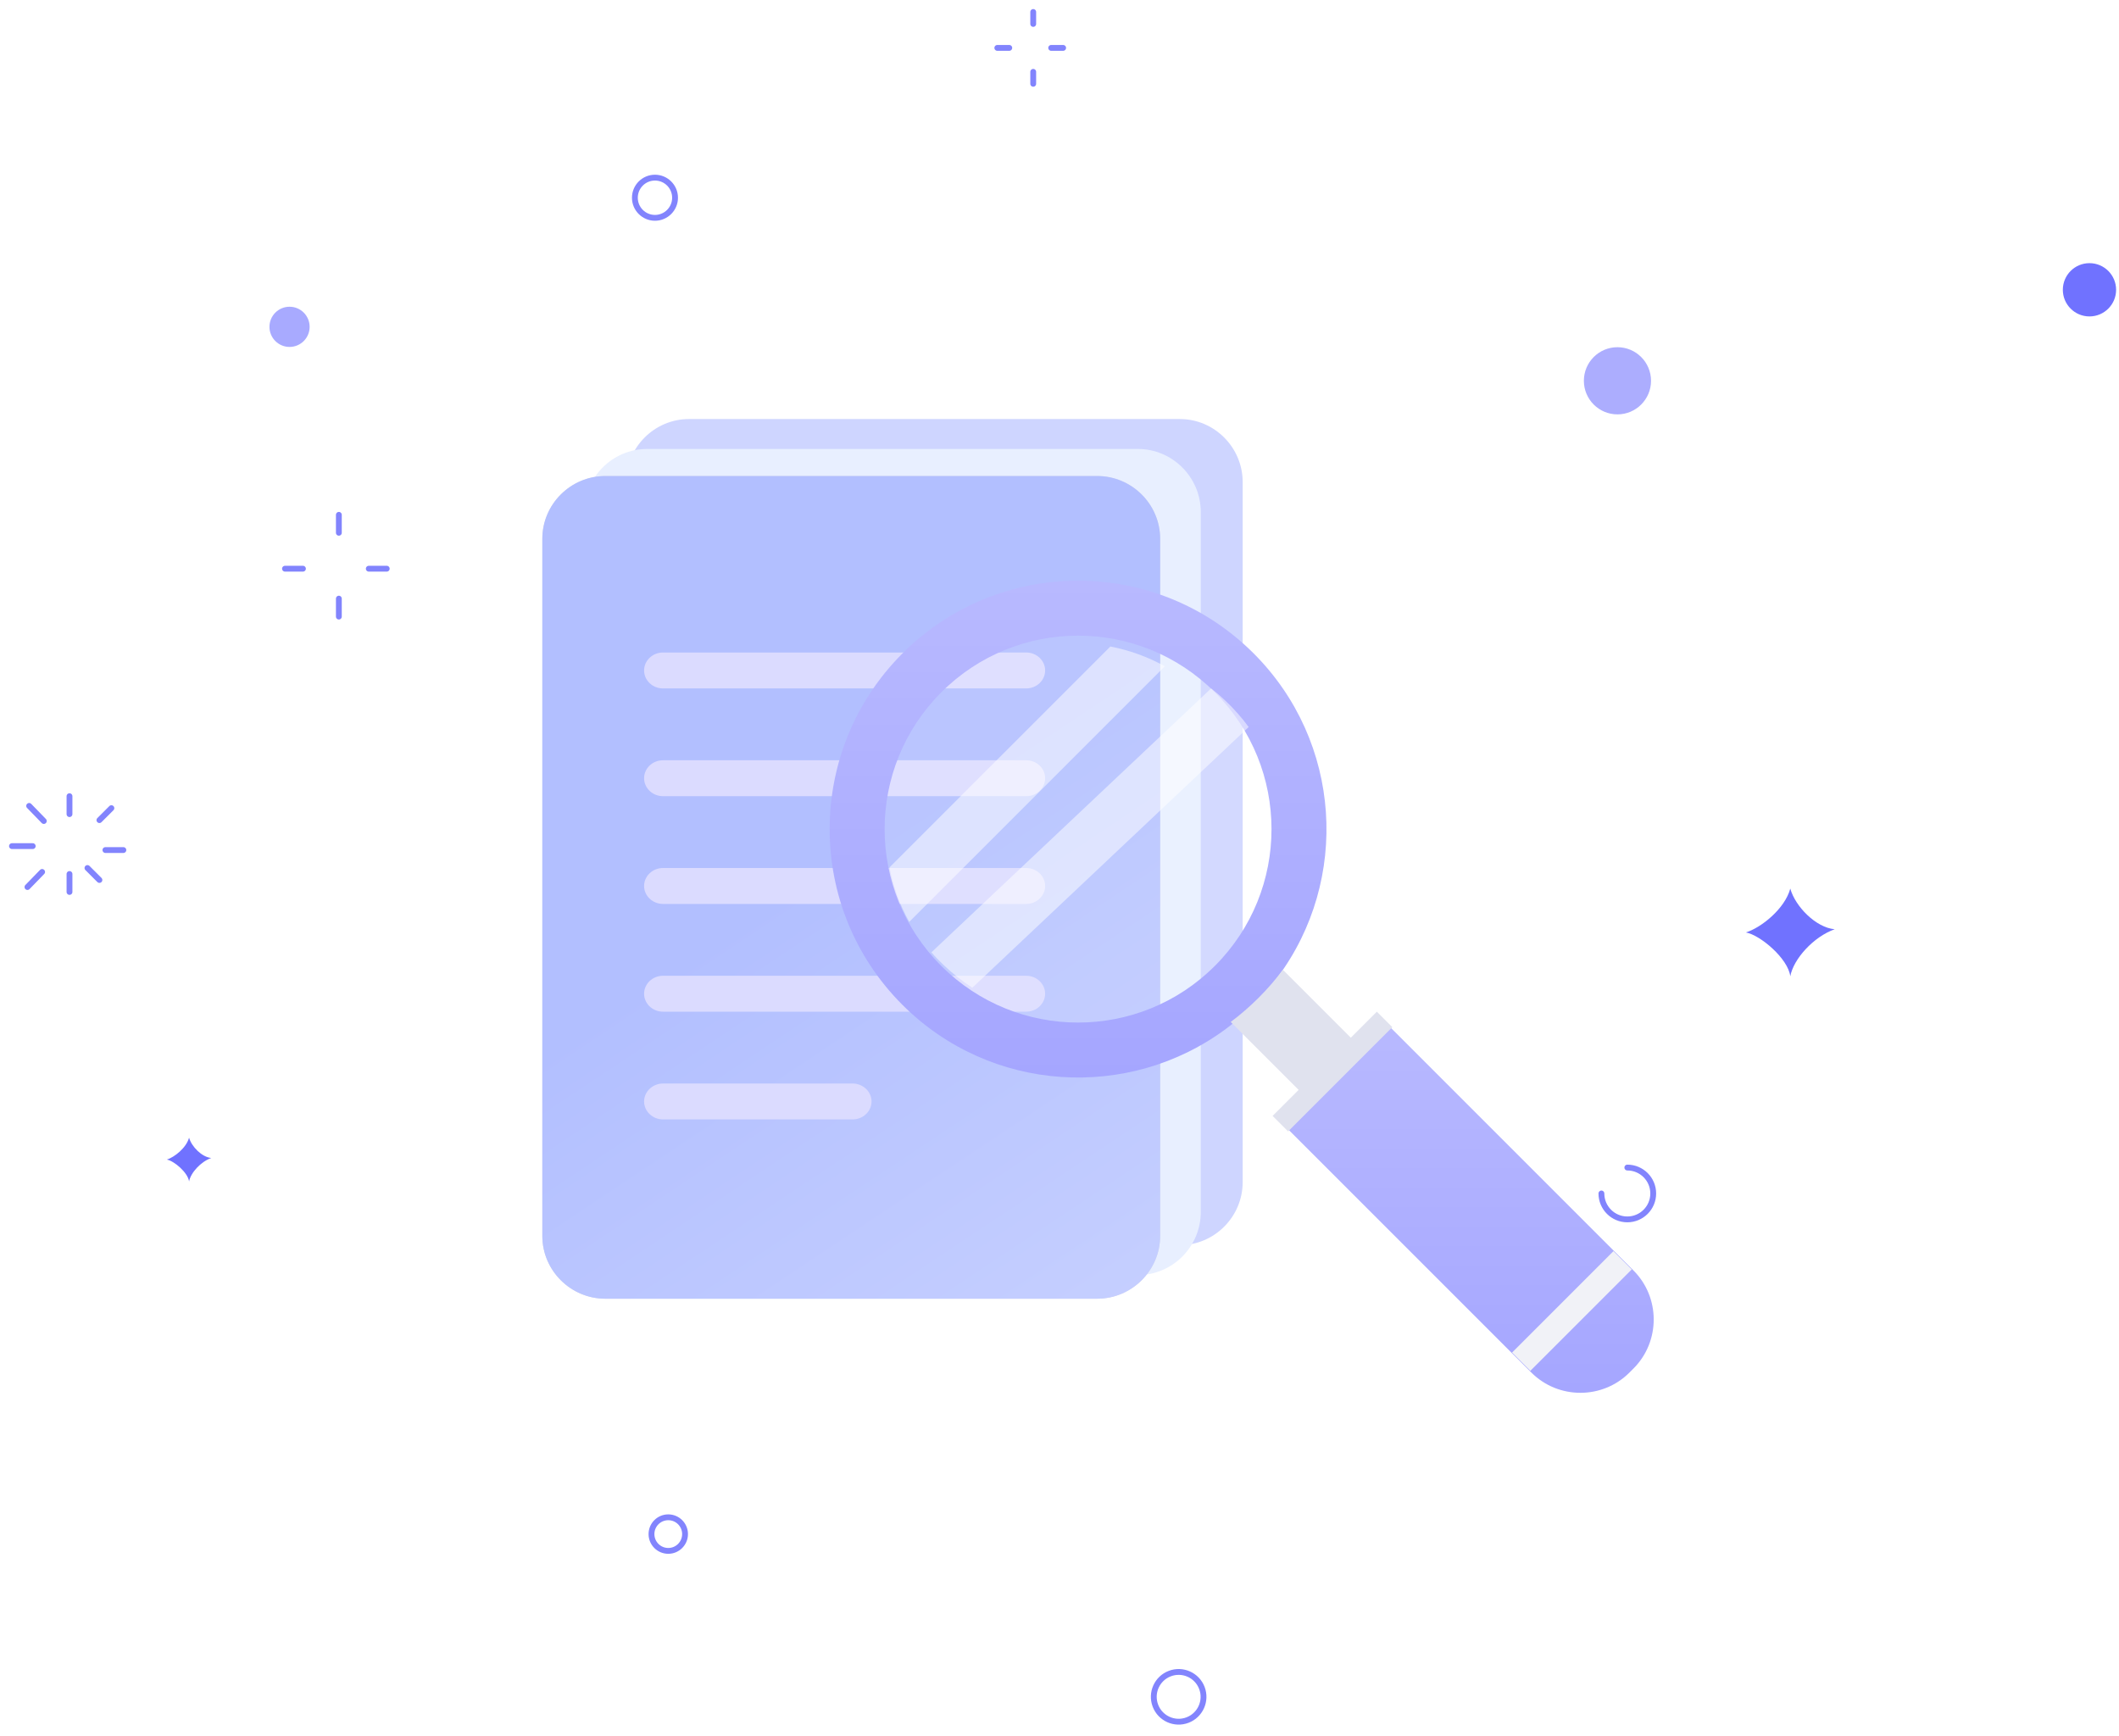 <svg width="1062" height="870" viewBox="0 0 1062 870" fill="none" xmlns="http://www.w3.org/2000/svg">
<g id="No Results">
<g id="circle">
<path id="Stroke 1" d="M34.828 399V408" stroke="#8284FD" stroke-width="2.921" stroke-linecap="round"/>
<g id="Group 8">
<path id="Stroke 2" d="M14.602 403.875L21.956 411.446" stroke="#8284FD" stroke-width="2.921" stroke-linecap="round"/>
<path id="Stroke 4" d="M6 424.028H16.399" stroke="#8284FD" stroke-width="2.921" stroke-linecap="round"/>
<path id="Stroke 6" d="M13.758 444.539L21.112 436.969" stroke="#8284FD" stroke-width="2.921" stroke-linecap="round"/>
</g>
<path id="Stroke 9" d="M34.828 447V438" stroke="#8284FD" stroke-width="2.921" stroke-linecap="round"/>
<path id="Stroke 10" d="M49.828 441L43.828 435" stroke="#8284FD" stroke-width="2.921" stroke-linecap="round"/>
<path id="Stroke 11" d="M61.828 426H52.828" stroke="#8284FD" stroke-width="2.921" stroke-linecap="round"/>
<path id="Stroke 12" d="M55.828 405L49.828 411" stroke="#8284FD" stroke-width="2.921" stroke-linecap="round"/>
<path id="Stroke 13" d="M517.828 6V12" stroke="#8284FD" stroke-width="2.921" stroke-linecap="round"/>
<path id="Stroke 15" d="M499.828 24H505.828" stroke="#8284FD" stroke-width="2.921" stroke-linecap="round"/>
<path id="Stroke 16" d="M517.828 42V36" stroke="#8284FD" stroke-width="2.921" stroke-linecap="round"/>
<path id="Stroke 17" d="M532.828 24H526.828" stroke="#8284FD" stroke-width="2.921" stroke-linecap="round"/>
<path id="Stroke 18" d="M169.828 258V267" stroke="#8284FD" stroke-width="2.921" stroke-linecap="round"/>
<path id="Stroke 19" d="M142.828 285H151.828" stroke="#8284FD" stroke-width="2.921" stroke-linecap="round"/>
<path id="Stroke 20" d="M169.828 309V300" stroke="#8284FD" stroke-width="2.921" stroke-linecap="round"/>
<path id="Stroke 21" d="M193.828 285H184.828" stroke="#8284FD" stroke-width="2.921" stroke-linecap="round"/>
<g id="Group 42">
<path id="Stroke 22" d="M815.578 585.117C822.747 585.117 828.562 590.933 828.562 598.105C828.562 605.278 822.747 611.092 815.578 611.092C808.408 611.092 802.594 605.278 802.594 598.105" stroke="#8284FD" stroke-width="2.921" stroke-linecap="round"/>
<path id="Fill 26" fill-rule="evenodd" clip-rule="evenodd" d="M874.992 467.29C882.702 464.885 894.519 455.457 897.254 445.312C899.735 454.28 910.134 464.885 919.517 465.688C908.955 469.428 898.856 480.537 897.254 489.265C896.164 480.369 882.197 468.587 874.992 467.29" fill="#7072FF"/>
<path id="Fill 28" fill-rule="evenodd" clip-rule="evenodd" d="M83.625 581.116C87.481 579.914 93.387 575.201 94.755 570.129C95.995 574.61 101.193 579.914 105.885 580.317C100.605 582.184 95.557 587.74 94.755 592.104C94.21 587.656 87.226 581.764 83.625 581.116" fill="#7072FF"/>
<path id="Fill 30" fill-rule="evenodd" clip-rule="evenodd" d="M155.182 163.791C155.182 169.355 150.674 173.862 145.115 173.862C139.552 173.862 135.047 169.355 135.047 163.791C135.047 158.23 139.552 153.721 145.115 153.721C150.674 153.721 155.182 158.23 155.182 163.791" fill="#A8AAFF"/>
<path id="Fill 32" fill-rule="evenodd" clip-rule="evenodd" d="M827.462 190.832C827.462 200.128 819.925 207.663 810.634 207.663C801.338 207.663 793.805 200.128 793.805 190.832C793.805 181.536 801.338 174 810.634 174C819.925 174 827.462 181.536 827.462 190.832" fill="#ACADFE"/>
<path id="Fill 34" fill-rule="evenodd" clip-rule="evenodd" d="M1060.55 145.229C1060.55 152.604 1054.57 158.58 1047.2 158.58C1039.83 158.58 1033.85 152.604 1033.85 145.229C1033.85 137.853 1039.83 131.877 1047.2 131.877C1054.57 131.877 1060.55 137.853 1060.55 145.229" fill="#7072FF"/>
<path id="Stroke 36" fill-rule="evenodd" clip-rule="evenodd" d="M343.335 768.803C343.335 773.452 339.568 777.22 334.92 777.22C330.275 777.22 326.508 773.452 326.508 768.803C326.508 764.154 330.275 760.386 334.92 760.386C339.568 760.386 343.335 764.154 343.335 768.803Z" stroke="#8284FD" stroke-width="2.921" stroke-linecap="round"/>
<path id="Stroke 38" fill-rule="evenodd" clip-rule="evenodd" d="M338.323 99.095C338.323 104.659 333.815 109.165 328.255 109.165C322.695 109.165 318.188 104.659 318.188 99.095C318.188 93.534 322.695 89.024 328.255 89.024C333.815 89.024 338.323 93.534 338.323 99.095Z" stroke="#8284FD" stroke-width="2.921" stroke-linecap="round"/>
<path id="Stroke 40" fill-rule="evenodd" clip-rule="evenodd" d="M595.149 862.008C588.716 864.457 581.516 861.224 579.068 854.791C576.621 848.356 579.85 841.152 586.286 838.706C592.717 836.258 599.917 839.488 602.364 845.923C604.814 852.358 601.582 859.56 595.149 862.008Z" stroke="#8284FD" stroke-width="2.921" stroke-linecap="round"/>
</g>
</g>
<g id="search">
<g id="documents">
<path id="Fill 1" fill-rule="evenodd" clip-rule="evenodd" d="M591.308 624H345.294C327.978 624 313.805 609.784 313.805 592.41V241.582C313.805 224.209 327.978 210 345.294 210H591.308C608.631 210 622.805 224.209 622.805 241.582V592.41C622.805 609.784 608.631 624 591.308 624" fill="#CED5FF"/>
<path id="Fill 3" fill-rule="evenodd" clip-rule="evenodd" d="M570.308 639H324.294C306.978 639 292.805 624.784 292.805 607.41V256.582C292.805 239.209 306.978 225 324.294 225H570.308C587.631 225 601.805 239.209 601.805 256.582V607.41C601.805 624.784 587.631 639 570.308 639" fill="#E8EFFF"/>
<path id="Fill 5" fill-rule="evenodd" clip-rule="evenodd" d="M549.882 650.841H303.359C286.008 650.841 271.805 636.685 271.805 619.383V270.007C271.805 252.705 286.008 238.556 303.359 238.556H549.882C567.24 238.556 581.443 252.705 581.443 270.007V619.383C581.443 636.685 567.24 650.841 549.882 650.841" fill="#D8DBEA"/>
<path id="Fill 8" fill-rule="evenodd" clip-rule="evenodd" d="M549.882 650.841H303.359C286.008 650.841 271.805 636.685 271.805 619.383V270.007C271.805 252.705 286.008 238.556 303.359 238.556H549.882C567.24 238.556 581.443 252.705 581.443 270.007V619.383C581.443 636.685 567.24 650.841 549.882 650.841" fill="url(#paint0_linear_955_11825)"/>
<path id="Fill 11" fill-rule="evenodd" clip-rule="evenodd" d="M514.348 345H332.261C327.061 345 322.805 340.951 322.805 336.003C322.805 331.049 327.061 327 332.261 327H514.348C519.548 327 523.805 331.049 523.805 336.003C523.805 340.951 519.548 345 514.348 345" fill="#DBDBFF"/>
<path id="Fill 13" fill-rule="evenodd" clip-rule="evenodd" d="M514.348 399H332.261C327.061 399 322.805 394.951 322.805 390.003C322.805 385.049 327.061 381 332.261 381H514.348C519.548 381 523.805 385.049 523.805 390.003C523.805 394.951 519.548 399 514.348 399" fill="#DBDBFF"/>
<path id="Fill 15" fill-rule="evenodd" clip-rule="evenodd" d="M514.348 453H332.261C327.061 453 322.805 448.951 322.805 444.003C322.805 439.056 327.061 435 332.261 435H514.348C519.548 435 523.805 439.056 523.805 444.003C523.805 448.951 519.548 453 514.348 453" fill="#DBDBFF"/>
<path id="Fill 17" fill-rule="evenodd" clip-rule="evenodd" d="M514.348 507H332.261C327.061 507 322.805 502.951 322.805 498.003C322.805 493.049 327.061 489 332.261 489H514.348C519.548 489 523.805 493.049 523.805 498.003C523.805 502.951 519.548 507 514.348 507" fill="#DBDBFF"/>
<path id="Fill 19" fill-rule="evenodd" clip-rule="evenodd" d="M427.308 561H332.302C327.079 561 322.805 556.951 322.805 552.003C322.805 547.049 327.079 543 332.302 543H427.308C432.53 543 436.805 547.049 436.805 552.003C436.805 556.951 432.53 561 427.308 561" fill="#DBDBFF"/>
</g>
<g id="search_2">
<path id="Fill 21" fill-rule="evenodd" clip-rule="evenodd" d="M619.07 491.21C582.659 527.614 526.292 531.721 485.37 503.615C480.14 499.958 475.162 495.851 470.52 491.21C468.131 488.829 465.878 486.371 463.756 483.783C459.511 478.615 455.793 473.104 452.747 467.409C447.379 457.791 443.73 447.585 441.737 437.036C435.309 403.952 444.921 368.342 470.52 342.755C496.181 317.091 531.797 307.542 564.886 313.908C575.429 315.962 585.645 319.61 595.264 324.916C600.968 328.03 606.404 331.748 611.58 335.992C614.16 338.106 616.619 340.366 619.001 342.755C623.65 347.396 627.819 352.366 631.407 357.602C659.526 398.51 655.411 454.875 619.07 491.21" fill="white" fill-opacity="0.1"/>
<path id="Fill 23" fill-rule="evenodd" clip-rule="evenodd" d="M608.881 484.041C571.001 521.927 509.614 521.92 471.727 484.041C433.89 446.203 433.89 384.809 471.777 346.929C509.614 309.091 571.001 309.091 608.839 346.929C646.719 384.809 646.719 446.203 608.881 484.041ZM628.322 327.467C579.7 278.844 500.909 278.844 452.287 327.467C403.672 376.082 403.63 454.921 452.245 503.543C496.497 547.781 565.856 551.771 614.64 515.449C619.405 511.896 623.994 507.914 628.371 503.543C632.741 499.166 636.724 494.577 640.269 489.813C676.591 441.021 672.566 371.711 628.322 327.467Z" fill="url(#paint1_linear_955_11825)"/>
<g id="Fill 25" filter="url(#filter0_i_955_11825)">
<path fill-rule="evenodd" clip-rule="evenodd" d="M819.671 686.825L817.63 688.866C804.125 702.378 782.011 702.378 768.499 688.866L643.805 564.172L694.977 513L819.671 637.694C833.183 651.206 833.183 673.313 819.671 686.825" fill="url(#paint2_linear_955_11825)"/>
</g>
<path id="Fill 27" fill-rule="evenodd" clip-rule="evenodd" d="M642.957 486L679.805 522.848L653.645 549L616.805 512.152C621.667 508.527 626.342 504.463 630.816 500.004C635.275 495.545 639.339 490.862 642.957 486" fill="#E0E2EE"/>
<path id="Fill 29" fill-rule="evenodd" clip-rule="evenodd" d="M817.805 636.161L766.959 687L757.805 677.839L808.644 627L817.805 636.161Z" fill="#F1F2F7"/>
<path id="Fill 31" fill-rule="evenodd" clip-rule="evenodd" d="M697.805 514.76L645.566 567L637.805 559.24L690.043 507L697.805 514.76Z" fill="#E0E2EE"/>
<path id="Fill 33" fill-rule="evenodd" clip-rule="evenodd" d="M583.805 333.896L455.694 462C450.87 453.353 447.589 444.178 445.805 434.694L556.497 324C565.975 325.853 575.157 329.126 583.805 333.896" fill="white" fill-opacity="0.5"/>
<path id="Fill 35" fill-rule="evenodd" clip-rule="evenodd" d="M625.805 364.345L487.303 495C482.343 491.735 477.622 488.06 473.22 483.907C470.954 481.769 468.81 479.576 466.805 477.26L606.993 345C609.448 346.899 611.779 348.921 614.038 351.059C618.441 355.212 622.402 359.659 625.805 364.345" fill="white" fill-opacity="0.5"/>
</g>
</g>
</g>
<defs>
<filter id="filter0_i_955_11825" x="640.805" y="510" width="189" height="189" filterUnits="userSpaceOnUse" color-interpolation-filters="sRGB">
<feFlood flood-opacity="0" result="BackgroundImageFix"/>
<feBlend mode="normal" in="SourceGraphic" in2="BackgroundImageFix" result="shape"/>
<feColorMatrix in="SourceAlpha" type="matrix" values="0 0 0 0 0 0 0 0 0 0 0 0 0 0 0 0 0 0 127 0" result="hardAlpha"/>
<feOffset dx="-1" dy="-1"/>
<feGaussianBlur stdDeviation="0.8"/>
<feComposite in2="hardAlpha" operator="arithmetic" k2="-1" k3="1"/>
<feColorMatrix type="matrix" values="0 0 0 0 1 0 0 0 0 1 0 0 0 0 1 0 0 0 0.16 0"/>
<feBlend mode="normal" in2="shape" result="effect1_innerShadow_955_11825"/>
</filter>
<linearGradient id="paint0_linear_955_11825" x1="699" y1="1384.5" x2="172.5" y2="594" gradientUnits="userSpaceOnUse">
<stop stop-color="#F6F7FF"/>
<stop offset="1" stop-color="#B2BFFF"/>
</linearGradient>
<linearGradient id="paint1_linear_955_11825" x1="540.305" y1="291" x2="540.305" y2="540" gradientUnits="userSpaceOnUse">
<stop stop-color="#B8B9FF"/>
<stop offset="1" stop-color="#A5A6FF"/>
</linearGradient>
<linearGradient id="paint2_linear_955_11825" x1="736.805" y1="513" x2="736.805" y2="699" gradientUnits="userSpaceOnUse">
<stop stop-color="#B8B9FF"/>
<stop offset="1" stop-color="#A5A6FF"/>
</linearGradient>
</defs>
</svg>
